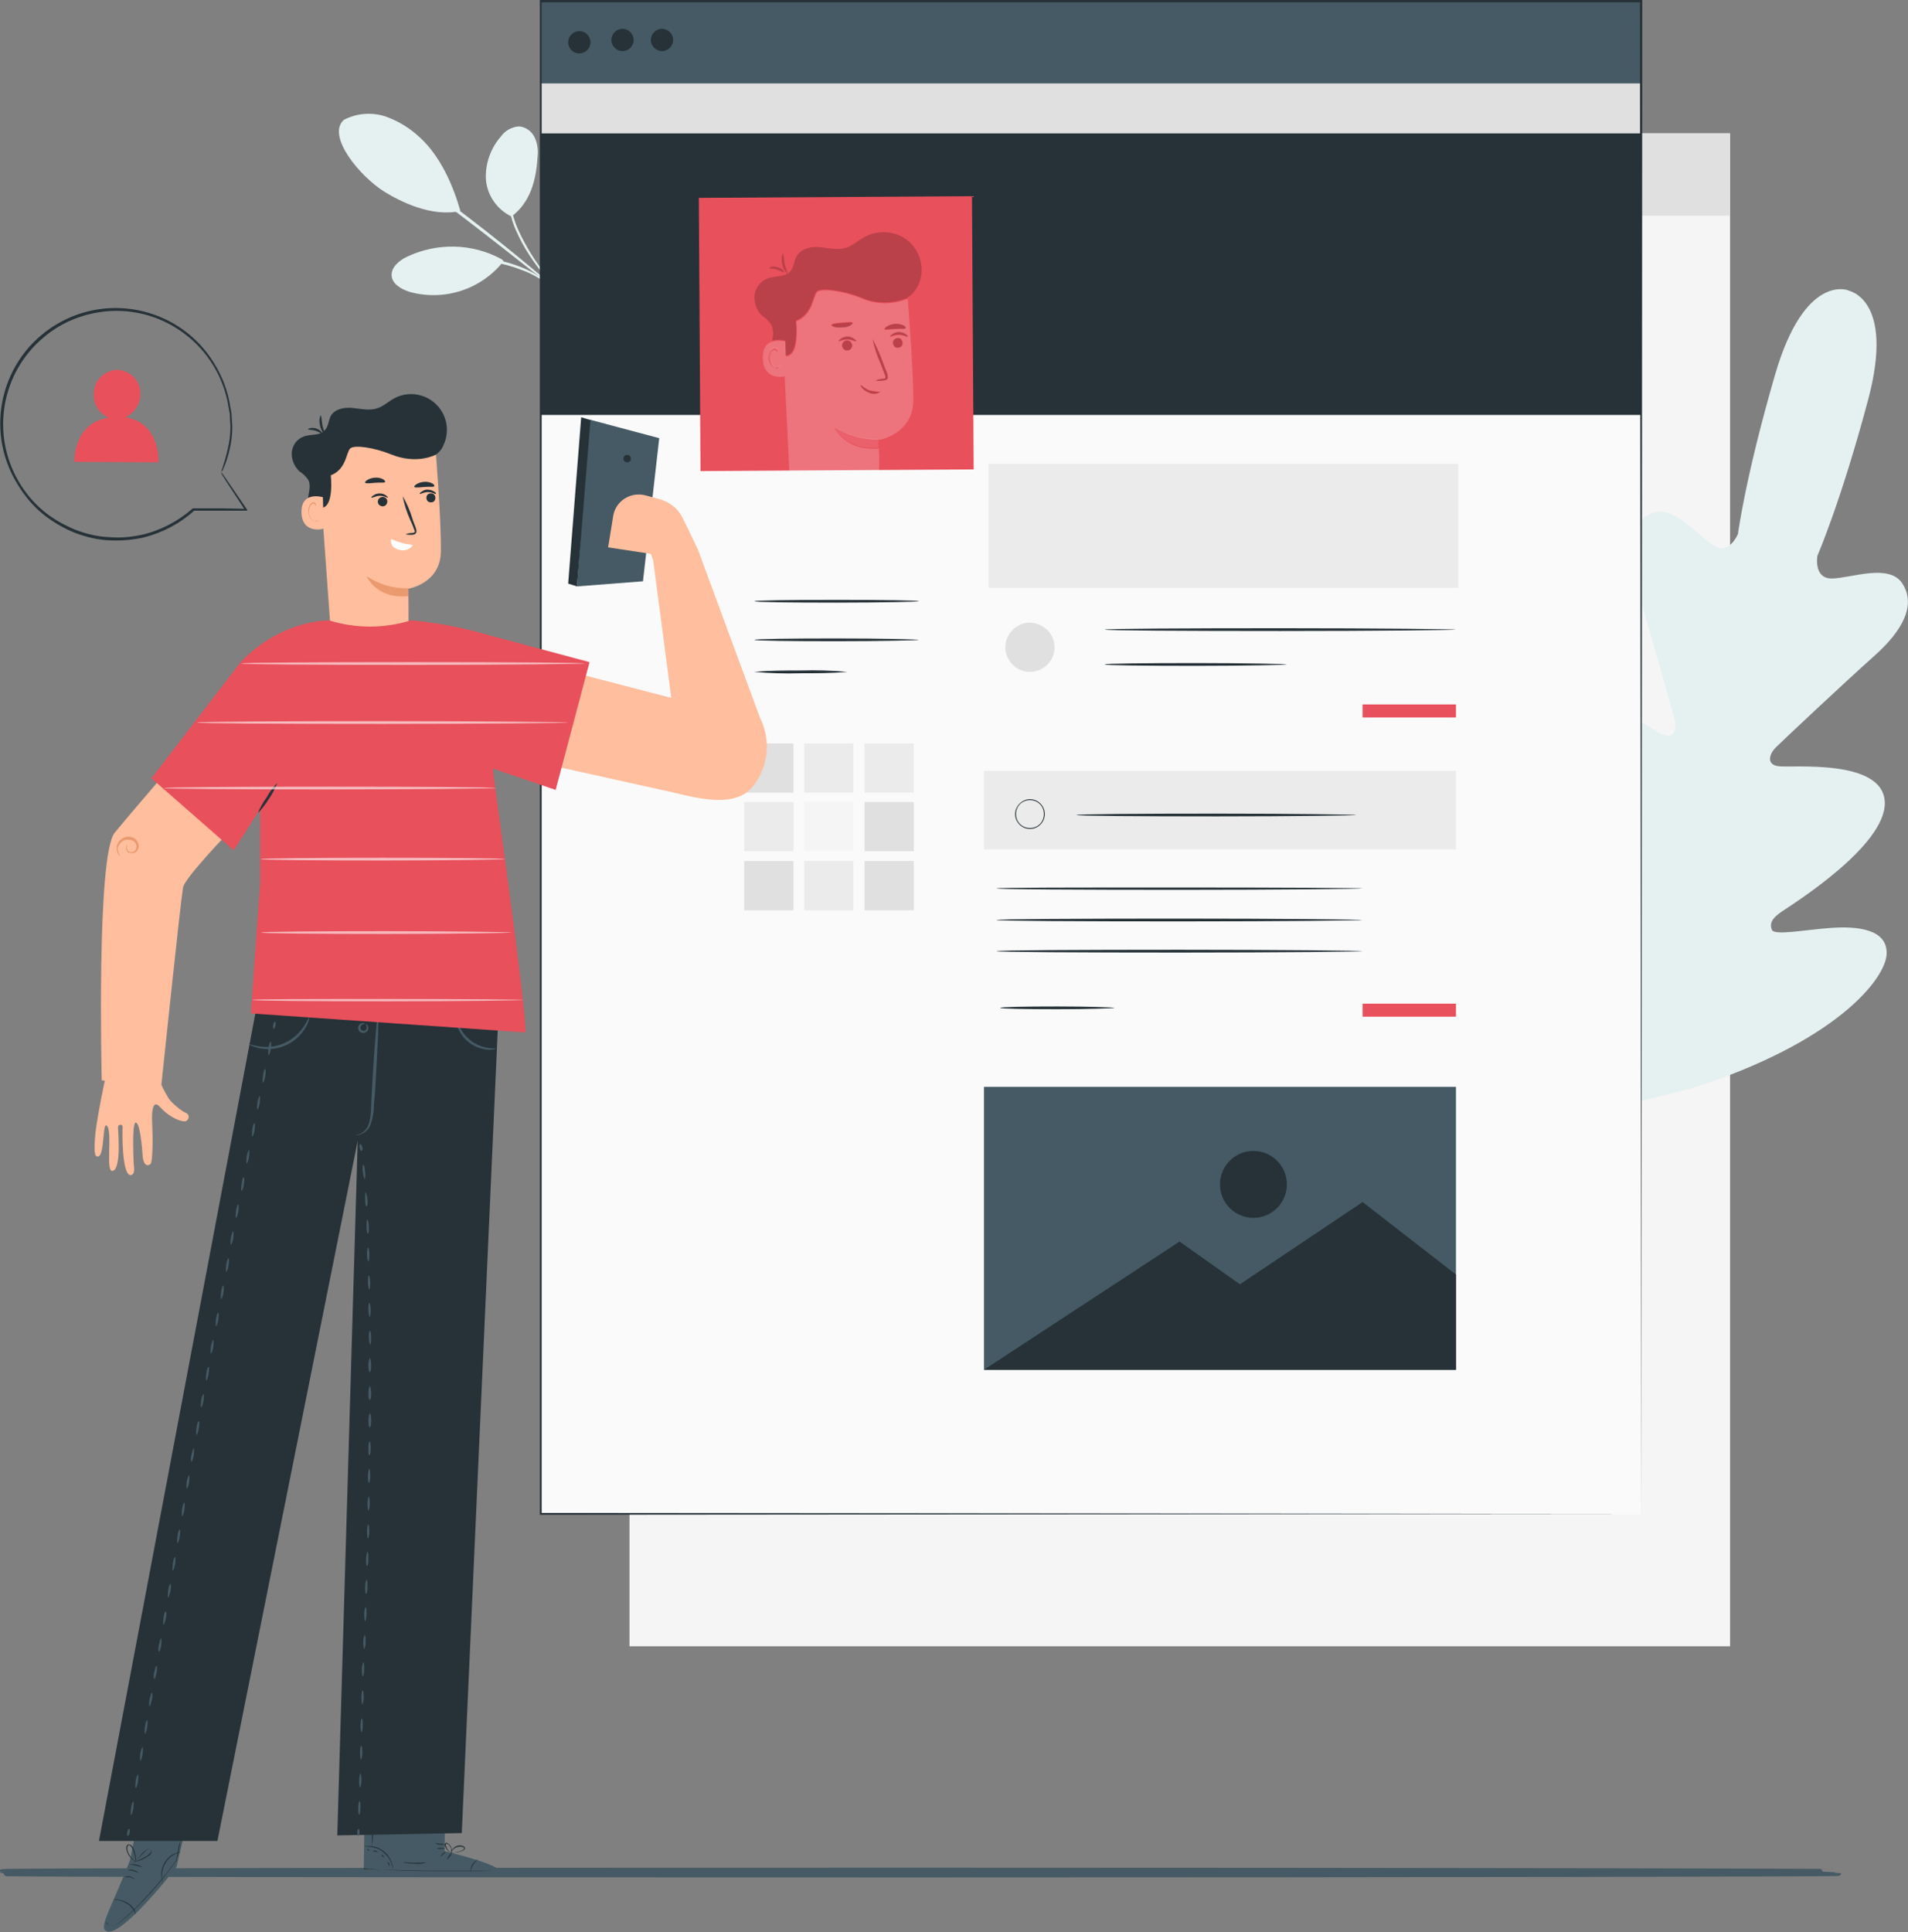 <?xml version="1.0" encoding="utf-8"?>
<!-- Generator: Adobe Illustrator 24.2.3, SVG Export Plug-In . SVG Version: 6.00 Build 0)  -->
<svg version="1.1" id="Layer_1" xmlns="http://www.w3.org/2000/svg" xmlns:xlink="http://www.w3.org/1999/xlink" x="0px" y="0px"
	 viewBox="0 0 410.7 415.8" style="enable-background:new 0 0 410.7 415.8;" xml:space="preserve">
<rect x="0" y="0" width="410.7" height="415.8" fill="#808080" stroke="none"/>
<style type="text/css">
	.st0{fill:#F5F5F5;}
	.st1{fill:#E0E0E0;}
	.st2{fill:#E5F1F0;}
	.st3{fill:#455A64;stroke:#455A64;stroke-width:1.5;stroke-miterlimit:10;}
	.st4{fill:#263238;}
	.st5{fill:#E8505B;}
	.st6{fill:#FAFAFA;}
	.st7{fill:#EBEBEB;}
	.st8{fill:#455A64;}
	.st9{opacity:0.2;enable-background:new    ;}
	.st10{opacity:0.1;fill:#FFFFFF;enable-background:new    ;}
	.st11{opacity:0.2;fill:#FFFFFF;enable-background:new    ;}
	.st12{fill:#FFBE9D;}
	.st13{fill:#EB996E;}
	.st14{fill:#FFFFFF;}
	.st15{opacity:0.6;}
</style>
<g id="Layer_2_1_">
	<g id="Character">
		<rect x="135.5" y="28.7" class="st0" width="236.9" height="325.6"/>
		<rect x="135.5" y="28.7" class="st1" width="236.9" height="17.7"/>
		<path class="st0" d="M146.2,37.5c0,1.3-1.1,2.4-2.4,2.4c-1.3,0-2.4-1.1-2.4-2.4c0-1.3,1.1-2.4,2.4-2.4c0,0,0,0,0,0
			C145.2,35.2,146.2,36.2,146.2,37.5z"/>
		<path class="st0" d="M164.1,37c0,1.3-1.1,2.4-2.4,2.4c-1.3,0-2.4-1.1-2.4-2.4c0-1.3,1.1-2.4,2.4-2.4C163,34.6,164.1,35.7,164.1,37
			C164.1,37,164.1,37,164.1,37z"/>
		<path class="st0" d="M155.6,37c0,1.3-1.1,2.4-2.4,2.4c-1.3,0-2.4-1.1-2.4-2.4c0-1.3,1.1-2.4,2.4-2.4c0,0,0,0,0,0
			C154.5,34.6,155.6,35.7,155.6,37C155.6,37,155.6,37,155.6,37z"/>
		<path class="st2" d="M397.9,62.5c0,0-9.4-3.9-15.8,18.1s-8,34.3-8,34.3s-1.9,4.7-5.3,2.5s-8.9-9.2-13.5-6.8
			c-4.8,2.4-5.4,8.4-2.8,16.6s7.6,26.2,8,27.8s0,4.2-2.6,3.1s-18.4-13.1-23.6-5.2s5.7,29.3,6.8,31.7s0.9,3.5-0.2,4.4
			s-6-3.7-10.6-6.9s-10.6-6.1-13.2-1.4s-0.4,22.1,21.2,46.6l10.8,10.7l14.8-3.7c31.2-9.9,42-23.6,42.2-29s-6.4-6-12-5.6
			s-12.2,1.7-12.7,0.4s-0.1-2.4,2.1-3.9s22.6-14.2,22.2-23.6s-20.1-7.3-22.9-7.7s-1.8-2.8-0.6-4s14.8-14,21.2-19.7s9-11.1,6.1-15.6
			c-2.8-4.4-11-1.2-15.1-1.1s-3.2-4.9-3.2-4.9s5-11.4,10.9-33.5s-4.4-23.6-4.4-23.6"/>
		<path class="st2" d="M392.2,82.2c0,0.2-0.1,0.3-0.1,0.5c-0.1,0.3-0.2,0.8-0.3,1.4c-0.3,1.2-0.8,3-1.4,5.2
			c-1.2,4.6-2.9,11.1-5.1,19.2c-4.4,16.2-10.7,38.6-17.7,63.2s-13.4,47-17.9,63.2l-5.3,19.2c-0.6,2.2-1.1,4-1.5,5.2l-0.4,1.4
			c-0.1,0.3-0.1,0.5-0.1,0.5c0-0.2,0.1-0.3,0.1-0.5c0.1-0.3,0.2-0.8,0.3-1.4c0.3-1.2,0.8-3,1.4-5.2c1.2-4.6,3-11.1,5.2-19.2
			c4.4-16.2,10.7-38.6,17.7-63.2s13.4-47,17.9-63.2l5.3-19.2c0.6-2.2,1.1-4,1.5-5.2c0.2-0.6,0.3-1,0.4-1.3
			C392.1,82.3,392.2,82.2,392.2,82.2z"/>
		<path class="st2" d="M362.6,120.6c0.2,0.3,0.4,0.6,0.6,0.9c0.3,0.6,0.8,1.5,1.4,2.7c1.1,2.2,2.6,5.4,4.2,8.9l4,9
			c0.5,1.1,0.9,2,1.2,2.7c0.2,0.3,0.3,0.7,0.4,1c-0.2-0.3-0.4-0.6-0.6-0.9c-0.4-0.6-0.8-1.5-1.4-2.6c-1.1-2.3-2.6-5.4-4.2-8.9
			s-3-6.6-4.1-9l-1.3-2.7C362.8,121.3,362.7,121,362.6,120.6z"/>
		<path class="st2" d="M375.9,145.9c-0.1-0.1,6.3-3.5,14.2-7.5s14.4-7.2,14.5-7.1s-6.3,3.5-14.2,7.5S376,146,375.9,145.9z"/>
		<path class="st2" d="M363.4,183.2c0.4-0.1,0.7-0.2,1.1-0.3l3-0.6c2.5-0.5,6-1.2,9.8-2.1s7.3-1.8,9.7-2.5l2.9-0.8
			c0.4-0.1,0.7-0.2,1.1-0.2c-0.3,0.2-0.6,0.3-1,0.4c-0.7,0.2-1.7,0.6-2.9,1c-2.5,0.8-5.9,1.8-9.7,2.6s-7.3,1.5-9.9,1.9
			c-1.3,0.2-2.3,0.3-3,0.4C364.2,183.2,363.8,183.3,363.4,183.2z"/>
		<path class="st2" d="M346.4,163c0.3,0.2,0.5,0.4,0.8,0.7c0.5,0.5,1.1,1.2,1.9,2.1c1.6,1.8,3.8,4.2,6.1,7s4.5,5.3,6,7.1
			c0.8,0.9,1.4,1.7,1.8,2.2c0.2,0.3,0.4,0.5,0.6,0.8c0,0-0.3-0.2-0.8-0.7s-1.1-1.2-1.9-2.1c-1.6-1.8-3.8-4.2-6.1-7s-4.5-5.2-6-7.1
			c-0.8-0.9-1.4-1.7-1.8-2.2C346.7,163.6,346.5,163.3,346.4,163z"/>
		<path class="st2" d="M331.1,194.6c0.4,0.3,0.7,0.6,1,0.9l2.5,2.7c2,2.3,4.9,5.4,7.9,8.9s5.9,6.7,7.8,9l2.3,2.8
			c0.3,0.3,0.6,0.7,0.8,1.1c-0.3-0.3-0.7-0.6-1-0.9c-0.6-0.7-1.5-1.6-2.5-2.7c-2-2.2-4.9-5.4-7.9-8.9s-5.8-6.7-7.8-9l-2.3-2.8
			C331.7,195.4,331.4,195,331.1,194.6z"/>
		<path class="st2" d="M353.1,219.2c0.4-0.2,0.9-0.3,1.4-0.4l3.8-0.9c3.2-0.7,7.6-1.8,12.4-3s9.2-2.5,12.3-3.4l3.7-1.1
			c0.4-0.2,0.9-0.3,1.4-0.4c-0.4,0.2-0.9,0.4-1.3,0.5c-0.9,0.3-2.1,0.7-3.7,1.2c-3.1,1-7.4,2.3-12.3,3.6s-9.2,2.2-12.5,2.9
			c-1.6,0.3-2.9,0.6-3.8,0.7C354,219.1,353.6,219.2,353.1,219.2z"/>
		<path class="st2" d="M74,25.8c2.7-1.4,5.8-1.7,8.8-0.8c2.9,1,5.5,2.6,7.7,4.7c4.3,4,7,10.1,8.6,15.7c-6.3,1.4-13-2.1-16.3-4.1
			C77.6,38.1,70.2,29.3,74,25.8"/>
		<path class="st2" d="M110.1,46.6c-3.1-1.5-5.2-4.5-5.5-7.9c-0.2-3.4,1-6.8,3.2-9.3c0.9-1.3,2.4-2.1,3.9-2.2
			c1.5,0.1,2.8,1.1,3.4,2.4c0.6,1.3,0.8,2.8,0.6,4.3C115.4,38.9,114.1,43.6,110.1,46.6"/>
		<path class="st2" d="M120.1,62.5c-0.3-0.2-0.6-0.5-0.8-0.8c-0.5-0.6-1.3-1.4-2.2-2.5c-2.3-2.8-4.3-5.8-5.8-9.1
			c-1.6-3.3-2.2-7-1.9-10.6c0.1-1.1,0.4-2.2,0.7-3.2c0.1-0.4,0.3-0.8,0.5-1.1c-0.4,1.4-0.7,2.9-0.9,4.3c-0.2,3.6,0.5,7.1,2,10.3
			c1.5,3.2,3.4,6.3,5.6,9.1l2,2.6C119.6,61.9,119.9,62.2,120.1,62.5z"/>
		<path class="st2" d="M80.2,32c0.2,0.1,0.3,0.1,0.4,0.2l1.2,0.8c1.1,0.7,2.6,1.8,4.5,3.1c3.8,2.6,8.9,6.4,14.4,10.6
			s10.4,8.2,14,11.2l4.2,3.5l1.1,1c0.2,0.2,0.4,0.3,0.4,0.4c-0.2-0.1-0.3-0.2-0.4-0.3l-1.2-0.9c-1.1-0.8-2.5-2-4.3-3.3
			c-3.6-2.8-8.6-6.8-14.1-11s-10.6-8-14.3-10.7l-4.4-3.2l-1.2-0.9C80.3,32.1,80.2,32,80.2,32z"/>
		<path class="st2" d="M108,55.8c-6.4-3.5-14-3.6-20.5-0.5c-1.6,0.8-3.3,2.2-3.2,4s2,2.9,3.8,3.5c7.5,2.1,15.5-0.5,20.3-6.6"/>
		<path class="st2" d="M92.3,58.2c0.3-0.2,0.6-0.4,1-0.6c0.4-0.2,0.8-0.4,1.2-0.6c0.6-0.2,1.1-0.4,1.7-0.6c0.7-0.2,1.4-0.4,2.1-0.5
			c0.8-0.2,1.7-0.3,2.5-0.3c1.9-0.1,3.9,0,5.8,0.3c1.9,0.3,3.8,0.9,5.6,1.6c1.5,0.6,2.9,1.3,4.2,2.2c0.6,0.3,1.1,0.7,1.5,1
			c0.4,0.3,0.7,0.6,1.1,0.9c0.3,0.2,0.6,0.5,0.8,0.8c-0.1,0.1-1.3-1-3.6-2.4c-1.3-0.8-2.7-1.5-4.2-2c-1.8-0.7-3.6-1.2-5.5-1.5
			c-1.9-0.3-3.8-0.4-5.7-0.3c-0.9,0.1-1.7,0.1-2.5,0.3c-0.7,0.1-1.4,0.3-2.1,0.5C93.8,57.5,92.4,58.3,92.3,58.2z"/>
		<path class="st3" d="M395.6,403c0,0.1-88.5,0.3-197.6,0.3S0.5,403.2,0.5,403s88.4-0.3,197.6-0.3S395.6,402.9,395.6,403z"/>
		<path class="st4" d="M47.6,101.6c0,0,0.2,0.2,0.4,0.5l1.1,1.6l4.1,6c0,0,0,0.1,0,0.2c0,0,0,0-0.1,0H41.6c-0.1,0-0.1-0.1-0.1-0.1
			c0,0,0-0.1,0-0.1l0,0l0.3,0.2c-3.1,2.8-6.9,4.8-11,5.8c-2.3,0.5-4.7,0.7-7.1,0.6c-2.6-0.1-5.1-0.7-7.5-1.6c-2.5-1-4.9-2.4-7-4.1
			c-2.2-1.8-4-4-5.5-6.5C-3.5,92.3,0.3,77,12,69.9s27-3.4,34.1,8.3c1.8,2.9,3,6.1,3.5,9.5c0.1,0.4,0.1,0.7,0.2,1.1s0,0.7,0.1,1.1
			c0,0.7,0.1,1.4,0.1,2c0,1.2-0.1,2.3-0.3,3.5c-0.3,1.6-0.7,3.2-1.3,4.7c-0.2,0.5-0.4,0.9-0.5,1.2C47.7,101.3,47.7,101.5,47.6,101.6
			c0-0.1,0.1-0.3,0.1-0.4c0.1-0.3,0.3-0.7,0.4-1.2c0.5-1.5,0.9-3.1,1.2-4.7c0.2-1.1,0.3-2.3,0.3-3.5c0-0.6-0.1-1.3-0.1-2
			c0-0.3,0-0.7-0.1-1.1l-0.2-1.1c-2.1-13.3-14.6-22.5-27.9-20.4c-4.4,0.7-8.5,2.5-11.9,5.4c-9.1,7.6-11.4,20.7-5.4,31
			c1.4,2.4,3.2,4.6,5.4,6.4c2,1.7,4.4,3,6.8,4c2.3,0.9,4.8,1.5,7.3,1.6c2.3,0.2,4.7,0,7-0.5c4-0.9,7.8-2.9,10.9-5.6
			c0.1-0.1,0.2-0.1,0.2,0c0,0.1,0,0.1,0,0.2l0,0l-0.3-0.2c0.2-0.1,0.4-0.1,0.5-0.1h2.8h3l5.2,0.1l-0.1,0.2l-4-6.1l-1-1.6
			C47.7,101.8,47.6,101.6,47.6,101.6z"/>
		<path class="st5" d="M27,89.8c1.9-0.9,3.2-2.8,3.2-4.9c0.1-2.9-2.1-5.2-5-5.3c0,0,0,0,0,0c-2.8,0.1-5.1,2.4-5,5.3
			c-0.1,2.2,1.2,4.1,3.2,5C15.7,91,16,99.4,16,99.4l18.1,0.1C34.1,99.4,34.6,91,27,89.8z"/>
		<rect x="116.3" y="0.3" class="st6" width="236.9" height="325.6"/>
		<rect x="211.8" y="165.9" class="st7" width="101.6" height="16.9"/>
		<path class="st4" d="M221.7,178.4c-1.8,0-3.2-1.5-3.2-3.2s1.5-3.2,3.2-3.2c1.8,0,3.2,1.5,3.2,3.2S223.5,178.4,221.7,178.4
			C221.7,178.4,221.7,178.4,221.7,178.4z M221.7,172.2c-1.7,0-3,1.3-3,3s1.3,3,3,3s3-1.3,3-3C224.7,173.5,223.4,172.2,221.7,172.2
			L221.7,172.2L221.7,172.2z"/>
		<path class="st4" d="M292,175.4c0,0.1-13.5,0.3-30.1,0.3s-30.2-0.1-30.2-0.3s13.5-0.3,30.2-0.3S292,175.3,292,175.4z"/>
		<rect x="116.3" y="28.6" class="st4" width="236.9" height="60.7"/>
		<rect x="116.3" y="0.3" class="st8" width="236.9" height="17.7"/>
		<circle class="st4" cx="124.7" cy="9.1" r="2.4"/>
		<path class="st4" d="M144.9,8.6c0,1.3-1.1,2.4-2.4,2.4s-2.4-1.1-2.4-2.4c0-1.3,1.1-2.4,2.4-2.4S144.9,7.3,144.9,8.6
			C144.9,8.6,144.9,8.6,144.9,8.6z"/>
		<path class="st4" d="M136.4,8.6c0,1.3-1.1,2.4-2.4,2.4s-2.4-1.1-2.4-2.4c0-1.3,1.1-2.4,2.4-2.4S136.4,7.3,136.4,8.6
			C136.4,8.6,136.4,8.6,136.4,8.6z"/>
		<rect x="116.3" y="18" class="st1" width="236.9" height="10.7"/>
		<path class="st4" d="M197.8,129.4c0,0.1-7.9,0.3-17.7,0.3s-17.7-0.1-17.7-0.3s7.9-0.3,17.7-0.3S197.8,129.2,197.8,129.4z"/>
		<path class="st4" d="M197.8,137.7c0,0.1-7.9,0.3-17.7,0.3s-17.7-0.1-17.7-0.3s7.9-0.3,17.7-0.3S197.8,137.6,197.8,137.7z"/>
		<path class="st4" d="M182.4,144.6c-3.3,0.3-6.7,0.3-10.1,0.3c-3.3,0.1-6.7,0-10-0.3c3.3-0.3,6.7-0.3,10-0.3
			C175.7,144.2,179.1,144.3,182.4,144.6z"/>
		<rect x="212.8" y="99.8" class="st7" width="101.1" height="26.7"/>
		<path class="st1" d="M227,139.3c0,2.9-2.4,5.3-5.3,5.3s-5.3-2.4-5.3-5.3c0-2.9,2.4-5.3,5.3-5.3h0C224.6,134.1,227,136.4,227,139.3
			z"/>
		<path class="st4" d="M313.4,135.5c0,0.1-16.9,0.3-37.8,0.3s-37.8-0.1-37.8-0.3s16.9-0.3,37.8-0.3S313.4,135.4,313.4,135.5z"/>
		<path class="st4" d="M277,143c0,0.1-8.8,0.3-19.6,0.3s-19.6-0.1-19.6-0.3s8.8-0.3,19.6-0.3C268.2,142.7,277,142.9,277,143z"/>
		<rect x="293.3" y="151.6" class="st5" width="20.1" height="2.8"/>
		<rect x="293.3" y="216" class="st5" width="20.1" height="2.8"/>
		<path class="st4" d="M293.3,191.2c0,0.1-17.6,0.3-39.4,0.3s-39.4-0.1-39.4-0.3s17.6-0.2,39.4-0.2S293.3,191.1,293.3,191.2z"/>
		<path class="st4" d="M293.3,198c0,0.1-17.6,0.3-39.4,0.3s-39.4-0.1-39.4-0.3s17.6-0.3,39.4-0.3S293.3,197.9,293.3,198z"/>
		<path class="st4" d="M293.3,204.7c0,0.1-17.6,0.3-39.4,0.3s-39.4-0.1-39.4-0.3s17.6-0.3,39.4-0.3S293.3,204.6,293.3,204.7z"/>
		<path class="st4" d="M239.9,216.9c0,0.1-5.5,0.3-12.3,0.3s-12.3-0.1-12.3-0.3s5.5-0.3,12.3-0.3S239.9,216.8,239.9,216.9z"/>
		<rect x="211.8" y="233.9" class="st8" width="101.6" height="60.9"/>
		<polygon class="st4" points="211.8,294.8 253.9,267.2 266.9,276.4 293.3,258.7 313.4,274.3 313.4,294.8 		"/>
		<circle class="st4" cx="269.8" cy="254.9" r="7.2"/>
		<rect x="160.2" y="160" class="st1" width="10.6" height="10.6"/>
		<rect x="173.1" y="160" class="st7" width="10.6" height="10.6"/>
		<rect x="186.1" y="160" class="st7" width="10.6" height="10.6"/>
		<rect x="160.2" y="172.6" class="st7" width="10.6" height="10.6"/>
		<rect x="173.1" y="172.6" class="st0" width="10.6" height="10.6"/>
		<rect x="186.1" y="172.6" class="st1" width="10.6" height="10.6"/>
		<rect x="160.2" y="185.3" class="st1" width="10.6" height="10.6"/>
		<rect x="173.1" y="185.3" class="st7" width="10.6" height="10.6"/>
		<rect x="186.1" y="185.3" class="st1" width="10.6" height="10.6"/>
		
			<rect x="150.6" y="42.4" transform="matrix(1 -6.108614e-03 6.108614e-03 1 -0.435 1.101)" class="st5" width="58.8" height="58.8"/>
		<path class="st9" d="M192.4,73.1c-0.4,0.5-0.3,1.1,0.1,1.5c0.5,0.4,1.1,0.3,1.5-0.1c0.4-0.4,0.3-1.1-0.1-1.5
			C193.6,72.6,192.9,72.6,192.4,73.1C192.5,73,192.4,73.1,192.4,73.1z"/>
		<path class="st9" d="M195,71.9c-0.4-0.3-1-0.5-1.5-0.5c-0.5,0-1.1,0.2-1.5,0.5c-0.3,0.2-0.4,0.5-0.4,0.5s0.9-0.4,1.9-0.4
			s1.8,0.6,1.9,0.4S195.3,72.2,195,71.9z"/>
		<path class="st9" d="M182.9,73.4c-0.5-0.3-1.2-0.1-1.5,0.4c-0.3,0.5-0.1,1.2,0.4,1.5c0.5,0.3,1.2,0.1,1.5-0.4c0,0,0,0,0,0
			C183.6,74.4,183.4,73.8,182.9,73.4z"/>
		<path class="st9" d="M183.9,72.9c-0.9-0.7-2.1-0.7-3,0c-0.3,0.2-0.4,0.5-0.4,0.5s0.9-0.4,1.9-0.4s1.8,0.6,1.9,0.4
			S184.2,73.2,183.9,72.9z"/>
		<path class="st9" d="M190.1,78.2c-0.6-1.8-1.4-3.6-2.3-5.2c0.4,1.9,1,3.7,1.8,5.4l0.8,2.1c0.1,0.2,0.2,0.5,0.2,0.8
			c0,0.1-0.2,0.2-0.5,0.2c-0.6,0-1.1,0.1-1.7,0.4c0.6,0.1,1.1,0.1,1.7,0c0.2,0,0.3,0,0.5-0.1c0.2-0.1,0.4-0.2,0.5-0.4
			c0.1-0.4,0-0.8-0.1-1.1C190.6,79.6,190.4,78.9,190.1,78.2z"/>
		<path class="st10" d="M179.4,91.7c0,0,2.3,5.3,9.7,4.6v-1v-0.9C185.7,94.5,182.3,93.6,179.4,91.7z"/>
		<path class="st11" d="M195.4,64.3l-0.1,0.1h-0.1c-3.2,1.2-6.7,1.2-9.8-0.2c-4-1.6-8.6-2.2-9.5-1.3s-0.8,4.8-4.5,6.3
			c0,0,0.9,7.3-2.1,7.5l0,0c0,0,0,0-0.1,0c-0.1-1.7-0.1-3.2-0.1-3.2c-0.2-0.1-0.4-0.1-0.6-0.1c-0.7-0.1-1.5-0.1-2.2,0.1
			c-1.2,0.3-2.2,1.3-2.1,3.7c0.1,4,3.3,4.1,4.7,3.8l1,20.4l19.3-0.1c0.1-1.6,0.1-2.7,0-4.1v-0.7c-7.4,0.7-9.7-4.6-9.7-4.6
			c2.9,1.8,6.3,2.8,9.7,2.7v0.1c0.1,0,7.4-1.3,7.4-8.6C196.6,80.3,195.8,69.4,195.4,64.3z M167.7,79.1c-0.2,0.2-0.5,0.2-0.8,0.2
			c-0.8-0.4-1.4-1.2-1.4-2.1c0-0.5,0-1,0.2-1.4c0.1-0.4,0.5-0.7,0.9-0.8c0.2,0,0.4,0,0.5,0.1c0.1,0.1,0.2,0.2,0.2,0.3
			c0.1,0.2,0,0.3-0.1,0.3s0-0.1-0.1-0.2c-0.1-0.2-0.3-0.3-0.5-0.2c-0.3,0.1-0.6,0.4-0.6,0.7c-0.2,0.4-0.2,0.8-0.2,1.3
			c0,0.8,0.4,1.6,1.1,2C167.2,79.1,167.4,79.1,167.7,79.1c0.1-0.1,0.2-0.2,0.2-0.2S167.9,78.9,167.7,79.1z M192.6,69.7
			c1.5-0.1,2.5,0.6,2.3,0.9s-1.1,0.1-2.3,0.2s-2.1,0.3-2.3,0.1S191.2,69.8,192.6,69.7L192.6,69.7z M179,69.9c0-0.3,1.1-0.4,2.3-0.5
			l1.5-0.1c0.4,0,0.6,0,0.7,0.1s-0.1,0.4-0.5,0.6c-0.5,0.3-1.1,0.4-1.7,0.4C180,70.6,179,70.2,179,69.9z M183.3,74.9
			c-0.3,0.5-1,0.7-1.5,0.4c-0.5-0.3-0.7-0.9-0.4-1.5c0.3-0.5,0.9-0.7,1.5-0.4c0,0,0.1,0,0.1,0.1C183.4,73.8,183.6,74.4,183.3,74.9
			L183.3,74.9z M184.3,73.5c-0.1,0.1-0.9-0.4-1.9-0.4s-1.8,0.5-1.9,0.4s0.1-0.3,0.4-0.5c0.9-0.7,2.1-0.7,3,0
			C184.2,73.2,184.3,73.4,184.3,73.5L184.3,73.5z M187.1,84.5c-1.4-0.5-2-1.6-1.8-1.6s0.8,0.7,2,1.1c0.7,0.2,1.5,0.3,2.3,0.3
			C188.8,84.8,187.9,84.9,187.1,84.5L187.1,84.5z M191.1,81.4c-0.1,0.2-0.2,0.4-0.5,0.4c-0.2,0-0.3,0.1-0.5,0.1
			c-0.6,0.1-1.1,0.1-1.7,0c0.5-0.2,1.1-0.3,1.7-0.4c0.3,0,0.5-0.1,0.5-0.2c0-0.3-0.1-0.5-0.2-0.8l-0.8-2.1c-0.8-1.8-1.4-3.6-1.8-5.5
			c0.9,1.7,1.7,3.4,2.3,5.2c0.3,0.7,0.5,1.4,0.8,2.1C191,80.7,191.1,81,191.1,81.4L191.1,81.4z M194.1,74.5
			c-0.4,0.4-1.1,0.5-1.5,0.1c-0.4-0.4-0.5-1.1-0.1-1.5c0.4-0.4,1.1-0.5,1.5-0.1C194.4,73.4,194.4,74.1,194.1,74.5L194.1,74.5z
			 M195.4,72.5c-0.1,0.1-0.9-0.4-1.9-0.4s-1.8,0.5-1.9,0.4s0.1-0.3,0.4-0.5c0.4-0.3,1-0.5,1.5-0.5c0.5,0,1.1,0.2,1.5,0.5
			C195.3,72.2,195.4,72.4,195.4,72.5L195.4,72.5z"/>
		<path class="st10" d="M167,79c-0.7-0.4-1.1-1.2-1.1-2c0-0.4,0-0.9,0.2-1.3c0.1-0.3,0.3-0.6,0.6-0.7c0.2-0.1,0.4,0,0.5,0.2
			c0.1,0.1,0.1,0.2,0.1,0.2s0.1-0.1,0.1-0.3c0-0.1-0.1-0.2-0.2-0.3c-0.1-0.1-0.3-0.1-0.5-0.1c-0.4,0.1-0.8,0.4-0.9,0.8
			c-0.2,0.4-0.3,0.9-0.2,1.4c0,0.9,0.5,1.8,1.4,2.1c0.3,0.1,0.6,0,0.8-0.2c0.2-0.1,0.2-0.2,0.2-0.3s-0.1,0.1-0.2,0.1
			C167.4,79,167.2,79,167,79z"/>
		<path class="st9" d="M168.8,58.6c0.1-0.1-0.4-0.8-1.4-1.1s-1.9,0-1.8,0.2s0.8,0,1.6,0.3S168.7,58.7,168.8,58.6z"/>
		<path class="st9" d="M169.6,58.9c-0.3-0.7-0.5-1.4-0.7-2.1c-0.2-1.2-0.2-2.3-0.4-2.3c-0.3,0.8-0.3,1.6-0.1,2.4
			C168.5,57.6,168.9,58.4,169.6,58.9C169.5,58.9,169.6,58.9,169.6,58.9C169.6,58.9,169.6,58.9,169.6,58.9z"/>
		<path class="st9" d="M192.7,70.8c1.2-0.1,2.2,0.1,2.3-0.2s-0.9-1-2.3-0.9s-2.4,0.9-2.2,1.1S191.5,70.8,192.7,70.8z"/>
		<path class="st9" d="M181.3,70.5c0.6,0,1.2-0.1,1.7-0.4c0.4-0.2,0.6-0.5,0.5-0.6s-0.4-0.1-0.7-0.1l-1.5,0.1
			c-1.2,0.1-2.3,0.2-2.3,0.5S180,70.6,181.3,70.5z"/>
		<path class="st9" d="M185.2,82.9c-0.1,0,0.5,1.1,1.8,1.6c0.8,0.4,1.7,0.3,2.4-0.1c-0.8-0.1-1.5-0.2-2.3-0.3
			C186,83.6,185.4,82.8,185.2,82.9z"/>
		<path class="st9" d="M195.9,52.2c-2.6-2.4-6.4-2.9-9.6-1.3c-1.4,0.7-2.6,1.9-4.1,2.4c-1.8,0.6-3.8,0.1-5.6-0.1s-4.1,0.2-5.1,1.9
			c-0.6,1-0.6,2.5-1.4,3.3c-0.1,0.2-0.3,0.3-0.5,0.4c0,0,0,0,0,0.1s0,0-0.1,0c-1.2,0.7-2.8,0.5-4.2,1c-1.6,0.6-2.7,2-2.9,3.7
			c-0.1,1.6,0.5,3.3,1.7,4.4c0.8,0.5,1.5,1.2,2,2c0.4,1.1,0.4,2.2,0.1,3.3c0.7-0.2,1.4-0.2,2.2-0.1c0.2,0,0.4,0.1,0.6,0.1
			c0,0,0.1,1.6,0.1,3.2c0,0,0.1,0,0.1,0l0,0c2.9-0.2,2.1-7.5,2.1-7.5c3.7-1.5,3.6-5.5,4.5-6.3s5.5-0.3,9.5,1.3
			c3.1,1.4,6.6,1.4,9.8,0.2h0.1l0.1-0.1l0.2-0.2c0.1,0,0.1-0.1,0.2-0.1l0,0c0.8-0.6,1.4-1.4,1.9-2.3
			C199.1,58.4,198.4,54.7,195.9,52.2z"/>
		<path class="st4" d="M353,0.3l0.2,0.2l-236.9,0l0,0l0.3-0.3c0,121.7,0,234.3,0,325.6l-0.2-0.2l236.9,0.2l-236.9,0.2h-0.2v-0.2
			c0-91.3,0-203.9,0-325.6V0h0.3h236.8h0.2v0.3c-0.1,192.6-0.2,323.5-0.2,325.6"/>
		<path class="st12" d="M32.5,228.3l1.3,2.7c0.5,1.6,1.2,3.2,2.1,4.7c0.4,0.8,0.9,1.4,1.6,2c0.8,0.7,1.6,1.4,2.5,1.8
			c0.5,0.2,0.8,0.8,0.5,1.3c-0.1,0.2-0.3,0.4-0.5,0.5c-0.9,0.2-3.4-0.7-5.5-3s-1.8,2.6-1.7,4.4s0.1,7.4-0.4,7.8
			c-0.8,0.7-1.6,0-1.7-1.8s-0.6-7.2-1.5-7.1s-0.4,9.2-0.4,9.2s0.4,1.9-0.6,2.1c-2,0.3-1.9-9.5-1.8-10.4c0-0.6-1-0.6-1,0.1
			s0.8,9.1-1.2,9.4c-1.5,0.2,0-8-1.1-9.6s-0.5,6.4-2,6.5c-0.5,0-1,0-0.6-4.6s3.3-17.5,3.3-17.5l8.9,1.6"/>
		<path class="st12" d="M68,160.1c0,0-28,27.3-28.6,30.9s-4.7,42.8-4.7,42.8l-12.8-1.3c0,0-1.2-48.4,2.8-53.3s20-23.4,20-23.4
			L68,160.1z"/>
		<path class="st13" d="M25.9,184.3c0,0-0.2-0.1-0.4-0.4c-0.7-1.1-0.4-2.6,0.6-3.3c0.8-0.6,1.8-0.7,2.6-0.3c0.5,0.2,0.8,0.6,1,1.1
			c0.2,0.4,0.2,0.9,0,1.4c-0.3,0.7-1.2,1-1.9,0.7c0,0,0,0-0.1,0c-0.5-0.3-0.7-0.9-0.5-1.4c0.1-0.4,0.3-0.4,0.3-0.4s-0.1,0.1-0.2,0.5
			c-0.1,0.4,0.1,0.9,0.5,1.1c0.6,0.3,1.2,0,1.5-0.6c0,0,0,0,0,0c0.1-0.3,0.1-0.7,0-1c-0.2-0.4-0.4-0.7-0.8-0.8
			c-0.7-0.3-1.6-0.3-2.2,0.2c-0.5,0.4-0.9,1-1,1.6C25.4,183.2,25.6,183.8,25.9,184.3z"/>
		<path class="st8" d="M126.9,90.3c-0.2,0.5-2.7,35.9-2.7,35.9l14.2-1.1l3.5-30.8L126.9,90.3z"/>
		<polygon class="st4" points="124.2,126.2 122.3,125.6 125.1,89.8 127.1,90.4 		"/>
		<circle class="st4" cx="135" cy="98.7" r="0.8"/>
		<path class="st12" d="M119.5,143.7l25,6.5l-3.9-29.6l0,0l-0.5-1.4l-9.2-1.4l1.1-6.8c0.5-3,3.4-5,6.4-4.5c0.2,0,0.3,0.1,0.5,0.1
			l3,0.8c2.2,0.6,4,2,5,4c1.7,3.4,3.4,7.1,3.3,6.8l0,0l13.4,36.3c2.4,4.8,1.8,10.5-1.5,14.7c-4.3,5.6-14.8,1.7-19.7,0.8l-32-7.1
			L119.5,143.7z"/>
		<path class="st4" d="M69.6,107.6c0.2,0.6,0.1,1.2-0.4,1.7c-0.5,0.4-1.1,0.5-1.7,0.3c-1-0.5-1.3-1.9-1.1-3s0.5-2.4-0.1-3.4
			c-0.5-0.7-1.1-1.3-1.9-1.8c-1.1-1.1-1.7-2.6-1.6-4.1c0.2-1.6,1.2-2.9,2.7-3.4c1.5-0.5,3.4-0.1,4.4-1.3c0.8-0.8,0.8-2.1,1.3-3.1
			c0.9-1.5,2.9-1.9,4.7-1.7s3.6,0.6,5.2,0.1c1.4-0.4,2.5-1.5,3.8-2.2c3.8-2,8.4-0.5,10.4,3.2c1.1,2.1,1.2,4.6,0.2,6.8
			c-0.4,1.1-1.2,1.9-2.2,2.5"/>
		<path class="st12" d="M71.3,137.4l16.6-1.3c0.1-1.9,0-9.4,0-9.4s6.9-1.1,7-8S93.7,96,93.7,96l0,0c-8-3.4-17.2-2.3-24.1,3l-1,0.8
			L71.3,137.4z"/>
		<path class="st4" d="M92.1,107.9c-0.4-0.4-0.4-1-0.1-1.4c0.4-0.4,1-0.4,1.4-0.1c0,0,0,0,0,0c0.4,0.4,0.4,1,0.1,1.4
			C93.2,108.2,92.5,108.2,92.1,107.9C92.1,107.9,92.1,107.9,92.1,107.9z"/>
		<path class="st4" d="M93.8,106.3c-0.1,0.1-0.8-0.4-1.7-0.4s-1.6,0.5-1.7,0.4s0-0.3,0.4-0.5c0.4-0.3,0.9-0.5,1.4-0.4
			c0.5,0,1,0.2,1.4,0.5C93.8,106,93.9,106.2,93.8,106.3z"/>
		<path class="st4" d="M82.9,107.1c0.5,0.3,0.6,0.9,0.3,1.4c-0.3,0.5-0.9,0.6-1.4,0.3c-0.5-0.3-0.6-0.9-0.3-1.4c0,0,0,0,0,0
			C81.8,107,82.4,106.8,82.9,107.1z"/>
		<path class="st4" d="M83.5,107.1c-0.1,0.1-0.8-0.4-1.7-0.4s-1.6,0.5-1.8,0.4s0.1-0.3,0.4-0.5c0.4-0.3,0.9-0.4,1.4-0.4
			c0.5,0,1,0.2,1.4,0.5C83.4,106.9,83.6,107.1,83.5,107.1z"/>
		<path class="st4" d="M87.3,115c0.5-0.2,1-0.3,1.5-0.3c0.2,0,0.4-0.1,0.5-0.2c0-0.2-0.1-0.5-0.2-0.7c-0.2-0.6-0.5-1.3-0.8-1.9
			c-0.7-1.6-1.3-3.3-1.6-5.1c0.9,1.6,1.6,3.2,2.1,4.9c0.2,0.7,0.5,1.3,0.7,1.9c0.1,0.3,0.2,0.7,0.1,1c-0.1,0.2-0.2,0.3-0.4,0.4
			c-0.1,0-0.3,0.1-0.4,0.1C88.3,115.1,87.8,115.1,87.3,115z"/>
		<path class="st14" d="M84.2,116c1.5,0.7,3,1.1,4.7,1.3c-0.7,1-2,1.4-3.1,1C83.7,117.7,84.2,116,84.2,116z"/>
		<path class="st13" d="M87.9,126.6c-3.2,0.1-6.3-0.8-9-2.6c0,0,2.1,5,9,4.3V126.6z"/>
		<path class="st4" d="M93.9,97.8c0,0-4,2.3-9.7,0c-3.7-1.5-7.9-2.1-8.8-1.3s-0.8,4.5-4.2,5.8c0,0,0.8,7-2.1,7s-1.9-11-1.9-11
			l6.6-3.8l7.4-2l7.1,0.5l5.6,1.1V97.8z"/>
		<path class="st12" d="M69.5,107c-0.1,0-4.7-1.4-4.6,3.3s4.8,3.6,4.8,3.4S69.5,107,69.5,107z"/>
		<path class="st13" d="M68.3,112c0,0-0.1,0.1-0.2,0.1c-0.2,0.1-0.4,0.1-0.6,0c-0.6-0.4-1-1.1-1-1.8c0-0.4,0-0.8,0.2-1.2
			c0.1-0.3,0.3-0.5,0.6-0.7c0.2-0.1,0.4,0,0.5,0.2c0.1,0.1,0,0.2,0.1,0.2s0.1-0.1,0.1-0.3c0-0.1-0.1-0.2-0.2-0.3
			c-0.1-0.1-0.3-0.1-0.4-0.1c-0.4,0.1-0.7,0.4-0.8,0.8c-0.2,0.4-0.3,0.9-0.2,1.3c0,0.9,0.5,1.7,1.3,2c0.3,0.1,0.5,0,0.8-0.1
			C68.3,112.1,68.3,112,68.3,112z"/>
		<path class="st4" d="M66.3,92.4c-0.1-0.1,0.7-0.5,1.7-0.2s1.4,1,1.3,1.1s-0.7-0.4-1.4-0.6S66.3,92.5,66.3,92.4z"/>
		<path class="st4" d="M69,89.4c0.2,0,0.2,1,0.4,2.1s0.7,1.9,0.6,2s-0.9-0.7-1.1-1.9C68.7,90.9,68.7,90.1,69,89.4z"/>
		<path class="st4" d="M89.2,104.8c-0.2-0.2,0.7-1,2.1-1.1s2.3,0.6,2.2,0.9s-1,0.1-2.1,0.2S89.3,105,89.2,104.8z"/>
		<path class="st4" d="M78.6,103.9c-0.2-0.2,0.7-1,2.1-1.1s2.3,0.6,2.2,0.9s-1,0.1-2.1,0.2S78.8,104.1,78.6,103.9z"/>
		<path class="st8" d="M39.6,394.9l-1.6,6.9c0,0-11.3,14.6-14.8,13.9c-2.3-0.5,0.5-4.3,4.8-15.4l0.9-4.6L39.6,394.9z"/>
		<path class="st4" d="M22.8,413.6c0.1,0.2,0.4,0.4,0.6,0.6c0.7,0.3,1.5,0.2,2.1-0.3c2-1.7,3.9-3.4,5.6-5.3c2.1-2.2,3.8-4.3,5.1-5.9
			c0.5-0.7,1-1.3,1.4-1.9l0.4-0.5c0-0.1,0.1-0.1,0.2-0.2c0,0.1-0.1,0.1-0.1,0.2c-0.1,0.2-0.2,0.3-0.4,0.5c-0.3,0.5-0.8,1.1-1.4,1.9
			c-1.6,2.1-3.2,4-5,5.9c-1.8,1.9-3.7,3.7-5.7,5.3c-0.4,0.3-0.8,0.4-1.3,0.5c-0.3,0-0.7-0.1-1-0.2c-0.2-0.1-0.4-0.3-0.5-0.4
			C22.9,413.7,22.8,413.7,22.8,413.6z"/>
		<path class="st4" d="M24.4,408.9c0.3-0.1,0.6-0.2,0.9-0.1c0.8,0.1,1.5,0.3,2.1,0.7c0.7,0.4,1.2,0.9,1.6,1.6
			c0.1,0.3,0.2,0.6,0.2,0.9c0,0-0.1-0.3-0.4-0.8c-0.4-0.6-0.9-1.2-1.5-1.5c-0.6-0.4-1.3-0.7-2-0.8C25,408.9,24.7,408.9,24.4,408.9z"
			/>
		<path class="st4" d="M35.1,405.5c0,0-0.1-0.1-0.1-0.3c-0.1-0.3-0.2-0.6-0.2-1c-0.2-1.1,0-2.2,0.5-3.1c0.5-1,1.3-1.8,2.3-2.2
			c0.3-0.1,0.6-0.2,0.9-0.3c0.1,0,0.2,0,0.4,0c-0.4,0.1-0.8,0.3-1.2,0.4c-0.9,0.5-1.7,1.2-2.2,2.2c-0.5,0.9-0.7,2-0.6,3
			C34.9,405,35.1,405.5,35.1,405.5z"/>
		<path class="st4" d="M38.9,396.1c0,0-0.2,1-0.4,2.2c-0.1,0.7-0.3,1.5-0.6,2.2c0,0,0.2-1,0.4-2.2C38.4,397.5,38.6,396.8,38.9,396.1
			z"/>
		<path class="st4" d="M27.9,401.3c0.5-0.1,1-0.1,1.5,0c0.5,0.1,0.9,0.3,1.3,0.6c0,0-0.6-0.2-1.4-0.4S27.9,401.4,27.9,401.3z"/>
		<path class="st4" d="M27.6,402.5c0.4-0.2,0.8-0.2,1.2,0c0.4,0.1,0.8,0.3,1.1,0.6c0,0-0.5-0.2-1.1-0.4S27.6,402.6,27.6,402.5z"/>
		<path class="st4" d="M26.7,404c0.8-0.4,1.8-0.2,2.3,0.5c-0.3-0.2-0.7-0.4-1.1-0.5C27.5,404,27.1,404,26.7,404z"/>
		<path class="st4" d="M28.6,400.8c0,0,0.5-0.1,1.3-0.5c0.5-0.2,0.9-0.4,1.4-0.7c0.3-0.1,0.5-0.3,0.7-0.5c0.2-0.2,0.5-0.4,0.5-0.7
			s-0.3-0.4-0.6-0.4c-0.3,0.1-0.5,0.3-0.7,0.5c-0.4,0.4-0.8,0.8-1.1,1.1c-0.6,0.6-0.9,1.1-0.9,1.1c0-0.1,0.1-0.2,0.2-0.3
			c0.1-0.2,0.3-0.5,0.6-0.8c0.3-0.4,0.6-0.8,1-1.1c0.2-0.2,0.5-0.4,0.8-0.5c0.3-0.1,0.7,0.1,0.8,0.4c0,0,0,0.1,0,0.1
			c0,0.4-0.2,0.7-0.6,0.9c-0.3,0.2-0.5,0.3-0.8,0.5c-0.4,0.2-0.9,0.5-1.4,0.6c-0.3,0.1-0.7,0.2-1,0.3
			C28.9,400.8,28.7,400.8,28.6,400.8z"/>
		<path class="st4" d="M29.2,400.7c0,0-0.1-0.5-0.2-1.3c-0.1-0.4-0.2-0.9-0.4-1.3c-0.1-0.2-0.2-0.5-0.4-0.7
			c-0.2-0.2-0.4-0.4-0.6-0.2s-0.2,0.4-0.2,0.7c0,0.3,0.1,0.5,0.2,0.8c0.2,0.4,0.4,0.8,0.7,1.1C28.8,400.4,29.3,400.7,29.2,400.7
			c-0.1,0-0.2-0.1-0.3-0.2c-0.3-0.2-0.5-0.4-0.7-0.6c-0.3-0.3-0.6-0.7-0.8-1.2c-0.1-0.3-0.2-0.5-0.2-0.8c-0.1-0.3,0-0.7,0.3-0.9
			c0.3-0.1,0.7,0,0.9,0.3c0.2,0.2,0.3,0.5,0.4,0.7c0.2,0.4,0.3,0.9,0.4,1.4c0,0.4,0.1,0.7,0.1,0.9S29.2,400.7,29.2,400.7z"/>
		<path class="st8" d="M95.7,398.4l0.1-9.2L78.5,389l-0.2,13.5l1.1,0.1c4.8,0.3,24.2,1.3,27.4,0.4
			C110.3,401.9,95.7,398.4,95.7,398.4z"/>
		<path class="st4" d="M78.1,402.1h0.3l0.8,0.1l3.1,0.2c2.6,0.1,6.3,0.3,10.3,0.3s7.7,0,10.3,0l3.1-0.1h0.9h0.3c-0.1,0-0.2,0-0.3,0
			h-0.8H103c-2.6,0-6.3,0-10.3,0s-7.7-0.2-10.3-0.2l-3.1-0.1h-0.9L78.1,402.1z"/>
		<path class="st4" d="M101.3,402.8c0.2-1.1,0.8-2,1.7-2.7C101.9,400.6,101.2,401.7,101.3,402.8z"/>
		<path class="st4" d="M96.2,400.2c0.1,0,0.3-0.3,0.6-0.6s0.4-0.7,0.4-0.8s-0.3,0.3-0.6,0.6C96.4,399.7,96.3,399.9,96.2,400.2z"/>
		<path class="st4" d="M94.8,399.5c0,0,0.3-0.1,0.6-0.4s0.5-0.5,0.5-0.6s-0.3,0.1-0.6,0.4S94.8,399.4,94.8,399.5z"/>
		<path class="st4" d="M94,397.8c0.3,0.1,0.6,0.2,0.9,0.1c0.3,0,0.6,0,0.9-0.1c-0.3-0.1-0.6-0.1-0.9-0.1
			C94.6,397.7,94.3,397.7,94,397.8z"/>
		<path class="st4" d="M93.7,396.7c0.3,0.2,0.6,0.3,1,0.3c0.3,0.1,0.7,0,1-0.1c-0.3-0.1-0.7-0.1-1-0.1
			C94.4,396.7,94,396.7,93.7,396.7z"/>
		<path class="st4" d="M96.8,398.7c0.4,0.1,0.7,0.1,1.1,0c0.4,0,0.8-0.1,1.2-0.2c0.2-0.1,0.5-0.2,0.7-0.3c0.1-0.1,0.2-0.2,0.3-0.3
			c0-0.2,0-0.3-0.2-0.5c-0.9-0.5-1.9-0.2-2.5,0.6c-0.2,0.2-0.3,0.5-0.4,0.7c0,0.1,0,0.2,0,0.3c0.1-0.3,0.3-0.7,0.5-0.9
			c0.3-0.3,0.6-0.5,1-0.6c0.4-0.1,0.9-0.1,1.3,0.1c0.2,0.1,0.1,0.3-0.1,0.5c-0.2,0.1-0.4,0.2-0.6,0.3c-0.4,0.1-0.8,0.2-1.2,0.3
			C97.2,398.7,96.8,398.7,96.8,398.7z"/>
		<path class="st4" d="M97.1,398.8c0.1-0.2,0.2-0.5,0.1-0.8c0-0.3-0.1-0.6-0.3-0.8c-0.2-0.3-0.5-0.6-0.9-0.6
			c-0.2,0.1-0.4,0.3-0.3,0.5c0,0.2,0.1,0.3,0.2,0.5c0.1,0.2,0.3,0.5,0.5,0.7C96.6,398.5,96.8,398.6,97.1,398.8
			c-0.1,0-0.3-0.2-0.6-0.6c-0.2-0.2-0.3-0.4-0.4-0.7c-0.2-0.2-0.2-0.7,0-0.7s0.6,0.2,0.7,0.5c0.2,0.2,0.3,0.5,0.3,0.7
			C97.1,398.3,97.1,398.5,97.1,398.8z"/>
		<path class="st4" d="M78.5,397.4c0,0,0.5,0,1.3,0.1c1,0.1,2,0.5,2.8,1.2c0.8,0.7,1.4,1.5,1.7,2.5c0.3,0.7,0.3,1.2,0.3,1.2
			c0-0.1,0-0.2,0-0.4c0-0.3-0.1-0.6-0.2-0.9c-0.6-2.1-2.4-3.6-4.6-3.8c-0.3,0-0.6,0-0.9,0C78.7,397.3,78.6,397.3,78.5,397.4z"/>
		<path class="st4" d="M80.3,390.2c-0.2,2.4-0.3,4.7-0.2,7.1C80.4,394.9,80.4,392.6,80.3,390.2z"/>
		<path class="st4" d="M86.7,400.8c0.8,0.2,1.7,0.3,2.5,0.3c0.8,0.1,1.7,0,2.5-0.2c0-0.1-1.1,0-2.5,0S86.8,400.7,86.7,400.8z"/>
		<path class="st4" d="M83.4,400.7c0,0,0.1,0.2,0.2,0.5s0.2,0.5,0.2,0.5s0.1-0.3,0-0.6S83.4,400.7,83.4,400.7z"/>
		<path class="st4" d="M82.1,399.1c0,0,0.1,0.2,0.2,0.4s0.4,0.3,0.4,0.3s-0.1-0.2-0.2-0.4S82.2,399.1,82.1,399.1z"/>
		<path class="st4" d="M80.3,398.4c0,0.1,0.2,0.1,0.5,0.1s0.4,0.2,0.5,0.2s-0.1-0.3-0.4-0.4S80.3,398.3,80.3,398.4z"/>
		<path class="st4" d="M79,398c0,0.1,0.1,0.1,0.2,0.2s0.3,0.1,0.3,0s-0.1-0.1-0.2-0.2S79,398,79,398z"/>
		<polyline class="st4" points="107.4,215.8 99.4,394.5 72.6,395 77,245.5 46.8,396.2 21.3,396.2 55.4,215.8 		"/>
		<path class="st8" d="M27.8,393.6c0.1,0,0.2,0.4,0.1,0.8s-0.2,0.7-0.4,0.7s-0.2-0.4-0.1-0.8S27.6,393.6,27.8,393.6z"/>
		<path class="st8" d="M28.7,387.7c0.1,0,0.1,0.7,0,1.5s-0.4,1.5-0.5,1.4s-0.1-0.7,0-1.5S28.6,387.7,28.7,387.7z"/>
		<path class="st8" d="M29.7,381.9c0.1,0,0.1,0.7,0,1.5s-0.4,1.5-0.5,1.4s-0.1-0.7,0-1.5S29.6,381.9,29.7,381.9z"/>
		<path class="st8" d="M30.7,376c0.1,0,0.1,0.7,0,1.5s-0.4,1.5-0.5,1.4s-0.1-0.7,0-1.5S30.6,376,30.7,376z"/>
		<path class="st8" d="M31.7,370.2c0.1,0,0.1,0.7,0,1.5s-0.4,1.5-0.5,1.4s-0.1-0.7,0-1.5S31.5,370.2,31.7,370.2z"/>
		<path class="st8" d="M32.7,364.3c0.1,0,0.2,0.7,0,1.5s-0.4,1.5-0.5,1.4s-0.2-0.7,0-1.5S32.5,364.3,32.7,364.3z"/>
		<path class="st8" d="M33.7,358.5c0.1,0,0.2,0.7,0,1.5s-0.4,1.5-0.5,1.4s-0.2-0.7,0-1.5S33.5,358.5,33.7,358.5z"/>
		<path class="st8" d="M34.7,352.6c0.1,0,0.1,0.7,0,1.5s-0.4,1.5-0.5,1.4s-0.2-0.7,0-1.5S34.5,352.6,34.7,352.6z"/>
		<path class="st8" d="M35.7,346.8c0.1,0,0.2,0.7,0,1.5s-0.4,1.5-0.5,1.4s-0.1-0.7,0-1.5S35.5,346.8,35.7,346.8z"/>
		<path class="st8" d="M36.7,340.9c0.1,0,0.2,0.7,0,1.5s-0.4,1.5-0.5,1.4s-0.1-0.7,0-1.5S36.5,340.9,36.7,340.9z"/>
		<path class="st8" d="M37.7,335.1c0.1,0,0.1,0.7,0,1.5s-0.4,1.4-0.5,1.4s-0.1-0.7,0-1.5S37.5,335.1,37.7,335.1z"/>
		<path class="st8" d="M38.7,329.2c0.1,0,0.1,0.7,0,1.5s-0.4,1.4-0.5,1.4s-0.1-0.7,0-1.5S38.5,329.2,38.7,329.2z"/>
		<path class="st8" d="M39.7,323.4c0.1,0,0.1,0.7,0,1.5s-0.4,1.5-0.5,1.4s-0.1-0.7,0-1.5S39.5,323.4,39.7,323.4z"/>
		<path class="st8" d="M40.7,317.5c0.1,0,0.1,0.7,0,1.5s-0.4,1.4-0.5,1.4s-0.1-0.7,0-1.5S40.6,317.5,40.7,317.5z"/>
		<path class="st8" d="M41.7,311.7c0.1,0,0.1,0.7,0,1.5s-0.4,1.4-0.5,1.4s-0.2-0.7,0-1.5S41.6,311.7,41.7,311.7z"/>
		<path class="st8" d="M42.8,305.9c0.2,0,0.1,0.7,0,1.5s-0.4,1.4-0.5,1.4s-0.1-0.7,0-1.5S42.6,305.8,42.8,305.9z"/>
		<path class="st8" d="M43.8,300c0.1,0,0.1,0.7,0,1.5s-0.4,1.4-0.5,1.4s-0.1-0.7,0-1.5S43.7,300,43.8,300z"/>
		<path class="st8" d="M44.9,294.2c0.2,0,0.1,0.7,0,1.5s-0.4,1.4-0.5,1.4s-0.1-0.7,0-1.5S44.7,294.2,44.9,294.2z"/>
		<path class="st8" d="M45.9,288.4c0.1,0,0.1,0.7,0,1.5s-0.4,1.4-0.5,1.4s-0.1-0.7,0-1.5S45.8,288.3,45.9,288.4z"/>
		<path class="st8" d="M47,282.5c0.1,0,0.1,0.7,0,1.5s-0.4,1.4-0.5,1.4s-0.1-0.7,0-1.5S46.8,282.5,47,282.5z"/>
		<path class="st8" d="M48.1,276.7c0.1,0,0.1,0.7,0,1.5s-0.4,1.4-0.5,1.4s-0.1-0.7,0-1.5S47.9,276.6,48.1,276.7z"/>
		<path class="st8" d="M49.2,270.8c0.1,0,0.1,0.7,0,1.5s-0.4,1.4-0.5,1.4s-0.1-0.7,0-1.5S49,270.8,49.2,270.8z"/>
		<path class="st8" d="M50.2,265c0.1,0,0.1,0.7,0,1.5s-0.4,1.4-0.5,1.4s-0.1-0.7,0-1.5S50.1,265,50.2,265z"/>
		<path class="st8" d="M51.3,259.2c0.1,0,0.1,0.7,0,1.5s-0.4,1.4-0.5,1.4s-0.1-0.7,0-1.5S51.2,259.1,51.3,259.2z"/>
		<path class="st8" d="M52.5,253.4c0.1,0,0.1,0.7,0,1.5s-0.4,1.4-0.5,1.4s-0.1-0.7,0-1.5S52.3,253.3,52.5,253.4z"/>
		<path class="st8" d="M53.6,247.5c0.1,0,0.1,0.7,0,1.5s-0.4,1.4-0.5,1.4s-0.1-0.7,0-1.5S53.5,247.5,53.6,247.5z"/>
		<path class="st8" d="M54.8,241.7c0.1,0,0.1,0.7,0,1.5s-0.4,1.4-0.5,1.4s-0.1-0.7,0-1.5S54.6,241.7,54.8,241.7z"/>
		<path class="st8" d="M55.9,235.9c0.1,0,0.1,0.7,0,1.5s-0.4,1.4-0.5,1.4s-0.1-0.7,0-1.5S55.8,235.9,55.9,235.9z"/>
		<path class="st8" d="M57.1,230.1c0.1,0,0.1,0.7,0,1.5s-0.4,1.4-0.5,1.4s-0.1-0.7,0-1.5S56.9,230,57.1,230.1z"/>
		<path class="st8" d="M58.3,224.2c0.1,0,0.1,0.7,0,1.5s-0.4,1.4-0.5,1.4s-0.1-0.7,0-1.5S58.1,224.2,58.3,224.2z"/>
		<path class="st8" d="M59.2,219.9c0.1,0,0.2,0.4,0.1,0.8s-0.3,0.7-0.4,0.7s-0.2-0.4-0.1-0.8S59,219.9,59.2,219.9z"/>
		<path class="st8" d="M77.2,393.6c0.1,0,0.2,0.3,0.2,0.8s-0.2,0.7-0.3,0.7s-0.2-0.4-0.2-0.8S77,393.6,77.2,393.6z"/>
		<path class="st8" d="M77.4,387.6c0.2,0,0.2,0.7,0.2,1.5s-0.2,1.5-0.3,1.5s-0.2-0.7-0.2-1.5S77.3,387.6,77.4,387.6z"/>
		<path class="st8" d="M77.6,381.7c0.1,0,0.2,0.7,0.2,1.5s-0.2,1.5-0.3,1.5s-0.2-0.7-0.2-1.5S77.5,381.7,77.6,381.7z"/>
		<path class="st8" d="M77.8,375.7c0.1,0,0.2,0.7,0.2,1.5s-0.2,1.5-0.3,1.5s-0.2-0.7-0.2-1.5S77.6,375.7,77.8,375.7z"/>
		<path class="st8" d="M77.9,369.8c0.1,0,0.2,0.7,0.2,1.5s-0.2,1.5-0.3,1.5s-0.2-0.7-0.2-1.5S77.8,369.8,77.9,369.8z"/>
		<path class="st8" d="M78.1,363.8c0.1,0,0.2,0.7,0.2,1.5s-0.2,1.5-0.3,1.5s-0.2-0.7-0.2-1.5S77.9,363.8,78.1,363.8z"/>
		<path class="st8" d="M78.2,357.8c0.2,0,0.2,0.7,0.2,1.5s-0.2,1.5-0.3,1.5s-0.2-0.7-0.2-1.5S78.1,357.8,78.2,357.8z"/>
		<path class="st8" d="M78.5,351.9c0.2,0,0.2,0.7,0.2,1.5s-0.2,1.5-0.3,1.5s-0.2-0.7-0.2-1.5S78.4,351.9,78.5,351.9z"/>
		<path class="st8" d="M78.7,345.9c0.2,0,0.2,0.7,0.2,1.5s-0.2,1.5-0.3,1.5s-0.2-0.7-0.2-1.5S78.6,345.9,78.7,345.9z"/>
		<path class="st8" d="M78.9,340c0.2,0,0.2,0.7,0.2,1.5S79,343,78.8,343s-0.2-0.7-0.2-1.5S78.8,340,78.9,340z"/>
		<path class="st8" d="M79.1,334c0.2,0,0.2,0.7,0.2,1.5S79.2,337,79,337s-0.2-0.7-0.2-1.5S79,334,79.1,334z"/>
		<path class="st8" d="M79.3,328.1c0.1,0,0.2,0.7,0.2,1.5s-0.2,1.5-0.3,1.5s-0.2-0.7-0.2-1.5S79.1,328.1,79.3,328.1z"/>
		<path class="st8" d="M79.4,322.1c0.1,0,0.2,0.7,0.2,1.5s-0.2,1.5-0.3,1.5s-0.2-0.7-0.2-1.5S79.3,322.1,79.4,322.1z"/>
		<path class="st8" d="M79.5,316.1c0.1,0,0.2,0.7,0.2,1.5s-0.1,1.5-0.3,1.5s-0.2-0.7-0.2-1.5S79.4,316.1,79.5,316.1z"/>
		<path class="st8" d="M79.6,310.2c0.1,0,0.2,0.7,0.2,1.5s-0.1,1.5-0.3,1.5s-0.2-0.7-0.2-1.5S79.4,310.2,79.6,310.2z"/>
		<path class="st8" d="M79.6,304.2c0.2,0,0.3,0.7,0.3,1.5s-0.1,1.5-0.3,1.5s-0.3-0.7-0.3-1.5S79.5,304.2,79.6,304.2z"/>
		<path class="st8" d="M79.6,298.3c0.1,0,0.3,0.7,0.3,1.5s-0.1,1.5-0.3,1.5s-0.3-0.7-0.3-1.5S79.5,298.3,79.6,298.3z"/>
		<path class="st8" d="M79.6,292.3c0.1,0,0.3,0.7,0.3,1.5s-0.1,1.5-0.3,1.5s-0.3-0.7-0.3-1.5S79.5,292.3,79.6,292.3z"/>
		<path class="st8" d="M79.6,286.4c0.2,0,0.3,0.7,0.3,1.5s-0.1,1.5-0.2,1.5s-0.3-0.7-0.3-1.5S79.4,286.4,79.6,286.4z"/>
		<path class="st8" d="M79.5,280.4c0.1,0,0.3,0.7,0.3,1.5s-0.1,1.5-0.2,1.5s-0.3-0.7-0.3-1.5S79.3,280.4,79.5,280.4z"/>
		<path class="st8" d="M79.4,274.5c0.1,0,0.3,0.7,0.3,1.5s-0.1,1.5-0.2,1.5s-0.3-0.7-0.3-1.5S79.2,274.5,79.4,274.5z"/>
		<path class="st8" d="M79.2,268.5c0.2,0,0.3,0.7,0.3,1.5s-0.1,1.5-0.2,1.5s-0.3-0.7-0.3-1.5S79.1,268.5,79.2,268.5z"/>
		<path class="st8" d="M79.1,262.5c0.1,0,0.3,0.7,0.3,1.5s0,1.5-0.2,1.5s-0.3-0.7-0.3-1.5S78.9,262.5,79.1,262.5z"/>
		<path class="st8" d="M78.7,256.6c0.1,0,0.3,0.6,0.4,1.5s0,1.5-0.2,1.5s-0.3-0.6-0.3-1.5S78.6,256.6,78.7,256.6z"/>
		<path class="st8" d="M78.2,250.7c0.2,0,0.3,0.6,0.4,1.5s0,1.5-0.1,1.5s-0.3-0.6-0.4-1.4S78,250.7,78.2,250.7z"/>
		<path class="st8" d="M77.6,246.2c0.1,0,0.3,0.3,0.4,0.7s0,0.8-0.2,0.8s-0.3-0.3-0.4-0.7S77.4,246.2,77.6,246.2z"/>
		<path class="st8" d="M81.5,218.1c0,0.4,0,0.7,0,1.1c0,0.7-0.1,1.7-0.1,3c-0.1,2.5-0.3,6-0.5,9.9c-0.1,1.9-0.2,3.8-0.4,5.4
			c0,1.5-0.2,3-0.7,4.4c-0.3,1-1.1,1.8-2.1,2.2c-0.3,0.1-0.5,0.2-0.8,0.2c-0.2,0-0.3,0-0.3,0c0.3-0.1,0.7-0.2,1-0.3
			c0.9-0.5,1.5-1.2,1.8-2.2c0.4-1.4,0.5-2.9,0.5-4.3c0.1-1.7,0.2-3.5,0.3-5.4c0.2-3.9,0.5-7.4,0.7-9.9c0.1-1.3,0.2-2.3,0.3-3
			C81.3,218.8,81.3,218.4,81.5,218.1z"/>
		<path class="st8" d="M78.7,220.4c0-0.1,0.4,0,0.6,0.6c0.1,0.6-0.3,1.2-0.9,1.3c-0.6,0.1-1.2-0.3-1.3-0.9c0-0.1,0-0.1,0-0.2
			c0-0.4,0.2-0.7,0.5-0.9c0.5-0.3,0.9-0.1,0.9,0s-0.3,0-0.6,0.3c-0.2,0.1-0.3,0.4-0.3,0.6c0,0.3,0.2,0.5,0.4,0.6
			c0.2,0.1,0.5,0.1,0.7-0.1c0.2-0.2,0.2-0.4,0.2-0.6C79,220.7,78.7,220.5,78.7,220.4z"/>
		<path class="st8" d="M53.5,224.7c0-0.1,0.9,0.3,2.3,0.5c3.8,0.6,7.5-1.1,9.6-4.3c0.8-1.2,1.1-2.1,1.2-2c-0.1,0.8-0.4,1.6-0.8,2.2
			c-2,3.5-6.1,5.3-10,4.5C54.9,225.4,54.1,225.1,53.5,224.7z"/>
		<path class="st8" d="M98.1,218.1c0.1,0,0.1,0.7,0.4,1.8c0.9,2.9,3.4,5.1,6.4,5.6c1.1,0.2,1.9,0.1,1.9,0.2
			c-0.6,0.2-1.3,0.3-1.9,0.2c-3.3-0.3-6-2.7-6.7-5.9C98,219.4,98,218.7,98.1,218.1z"/>
		<path class="st5" d="M113.1,222.2L54,218.1l2-28.2v-15.8l-5.7,8.9l-17.7-15.5l19.2-25l0,0c3.2-3.4,7.2-6,11.7-7.6
			c2.4-0.8,4.8-1.3,7.3-1.4l0,0c5.7,1.8,11.9,1.8,17.7,0c5.4,0.5,10.8,1.5,16,3l22.4,6l-7.3,27.5l-13.5-4.6
			C105.9,165.4,113.3,216.5,113.1,222.2z"/>
		<path class="st4" d="M55.5,175c0.5-1.2,1.1-2.3,1.9-3.4c0.6-1.1,1.4-2.2,2.3-3.1c-0.5,1.2-1.1,2.4-1.8,3.4
			C57.2,173,56.4,174.1,55.5,175z"/>
		<g class="st15">
			<path class="st14" d="M125.9,142.8c0,0.1-16.6,0.3-37,0.3s-37-0.1-37-0.3s16.6-0.3,37-0.3S125.9,142.6,125.9,142.8z"/>
		</g>
		<g class="st15">
			<path class="st14" d="M122.4,155.5c0,0.1-17.9,0.3-40,0.3s-40-0.1-40-0.3s17.9-0.3,40-0.3S122.4,155.4,122.4,155.5z"/>
		</g>
		<g class="st15">
			<path class="st14" d="M106.8,169.6c0,0.1-16,0.3-35.7,0.3s-35.8-0.1-35.8-0.3s16-0.3,35.8-0.3S106.8,169.4,106.8,169.6z"/>
		</g>
		<g class="st15">
			<path class="st14" d="M108.7,184.9c0,0.1-11.8,0.3-26.3,0.3s-26.3-0.1-26.3-0.3s11.8-0.3,26.3-0.3S108.7,184.7,108.7,184.9z"/>
		</g>
		<g class="st15">
			<path class="st14" d="M110.2,200.7c0,0.1-12.1,0.3-27,0.3s-27-0.1-27-0.3s12.1-0.3,27-0.3S110.2,200.6,110.2,200.7z"/>
		</g>
		<g class="st15">
			<path class="st14" d="M112.7,215.2c0,0.1-13.1,0.3-29.2,0.3s-29.2-0.1-29.2-0.3s13.1-0.2,29.2-0.2S112.7,215.1,112.7,215.2z"/>
		</g>
	</g>
</g>
</svg>

